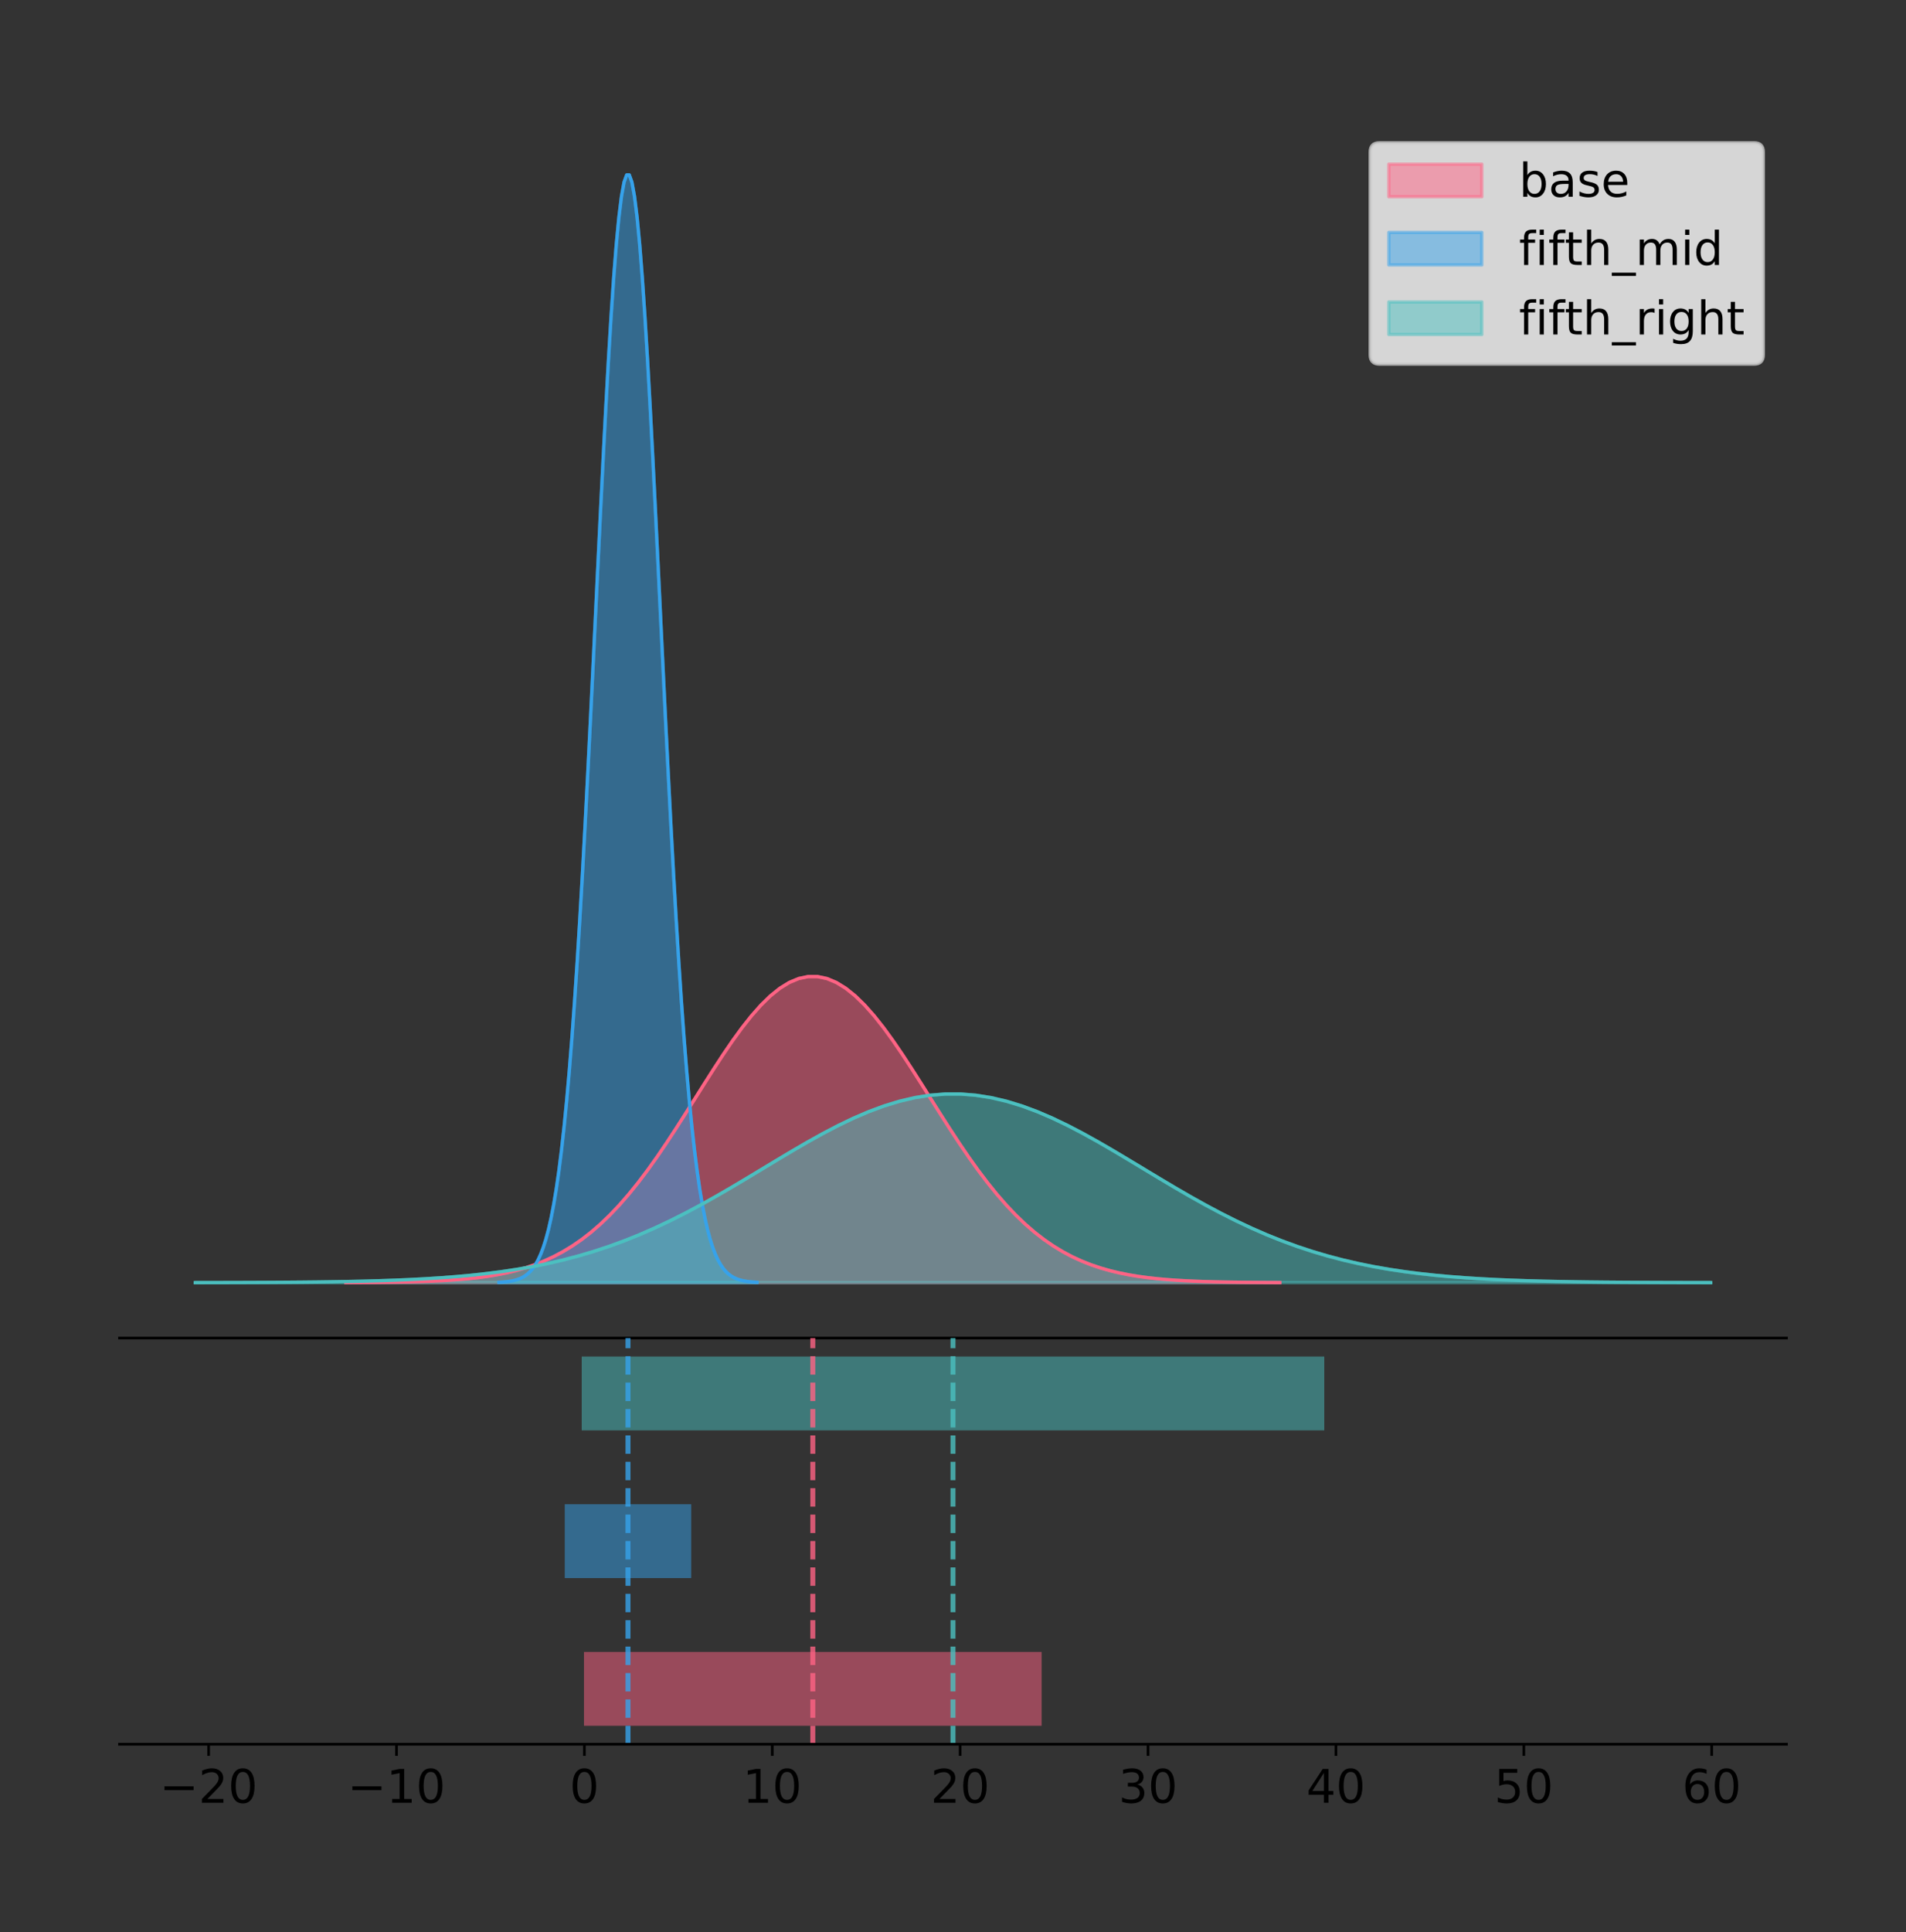 <?xml version="1.0" encoding="utf-8" standalone="no"?>
<!DOCTYPE svg PUBLIC "-//W3C//DTD SVG 1.1//EN"
  "http://www.w3.org/Graphics/SVG/1.1/DTD/svg11.dtd">
<!-- Created with matplotlib (https://matplotlib.org/) -->
<svg height="581.789pt" version="1.1" viewBox="0 0 574.2 581.789" width="574.2pt" xmlns="http://www.w3.org/2000/svg" xmlns:xlink="http://www.w3.org/1999/xlink">
 <rect x="0" y="0" width="574.2" height="581.789" fill="#333333" stroke="none"/>
 <defs>
  <style type="text/css">
*{stroke-linecap:butt;stroke-linejoin:round;}
  </style>
 </defs>
 <g id="figure_1">
  <g id="patch_1">
   <path d="M 0 581.789 
L 574.2 581.789 
L 574.2 0 
L 0 0 
z
" style="fill:none;"/>
  </g>
  <g id="axes_1">
   <g id="patch_2">
    <path d="M 36 402.93 
L 538.2 402.93 
L 538.2 36 
L 36 36 
z
" style="fill:none;"/>
   </g>
   <g id="PolyCollection_1">
    <defs>
     <path d="M 104.183 -195.538 
L 104.183 -195.569 
L 107.025 -195.581 
L 109.867 -195.596 
L 112.709 -195.617 
L 115.551 -195.645 
L 118.393 -195.682 
L 121.235 -195.729 
L 124.077 -195.791 
L 126.92 -195.871 
L 129.762 -195.974 
L 132.604 -196.104 
L 135.446 -196.268 
L 138.288 -196.473 
L 141.13 -196.729 
L 143.972 -197.045 
L 146.814 -197.431 
L 149.656 -197.902 
L 152.498 -198.471 
L 155.341 -199.152 
L 158.183 -199.963 
L 161.025 -200.921 
L 163.867 -202.043 
L 166.709 -203.348 
L 169.551 -204.854 
L 172.393 -206.578 
L 175.235 -208.535 
L 178.077 -210.741 
L 180.92 -213.204 
L 183.762 -215.933 
L 186.604 -218.931 
L 189.446 -222.195 
L 192.288 -225.716 
L 195.13 -229.48 
L 197.972 -233.465 
L 200.814 -237.642 
L 203.656 -241.975 
L 206.498 -246.42 
L 209.341 -250.928 
L 212.183 -255.443 
L 215.025 -259.904 
L 217.867 -264.247 
L 220.709 -268.406 
L 223.551 -272.314 
L 226.393 -275.905 
L 229.235 -279.116 
L 232.077 -281.89 
L 234.92 -284.175 
L 237.762 -285.929 
L 240.604 -287.117 
L 243.446 -287.717 
L 246.288 -287.717 
L 249.13 -287.117 
L 251.972 -285.929 
L 254.814 -284.175 
L 257.656 -281.89 
L 260.498 -279.116 
L 263.341 -275.905 
L 266.183 -272.314 
L 269.025 -268.406 
L 271.867 -264.247 
L 274.709 -259.904 
L 277.551 -255.443 
L 280.393 -250.928 
L 283.235 -246.42 
L 286.077 -241.975 
L 288.92 -237.642 
L 291.762 -233.465 
L 294.604 -229.48 
L 297.446 -225.716 
L 300.288 -222.195 
L 303.13 -218.931 
L 305.972 -215.933 
L 308.814 -213.204 
L 311.656 -210.741 
L 314.498 -208.535 
L 317.341 -206.578 
L 320.183 -204.854 
L 323.025 -203.348 
L 325.867 -202.043 
L 328.709 -200.921 
L 331.551 -199.963 
L 334.393 -199.152 
L 337.235 -198.471 
L 340.077 -197.902 
L 342.92 -197.431 
L 345.762 -197.045 
L 348.604 -196.729 
L 351.446 -196.473 
L 354.288 -196.268 
L 357.13 -196.104 
L 359.972 -195.974 
L 362.814 -195.871 
L 365.656 -195.791 
L 368.498 -195.729 
L 371.341 -195.682 
L 374.183 -195.645 
L 377.025 -195.617 
L 379.867 -195.596 
L 382.709 -195.581 
L 385.551 -195.569 
L 385.551 -195.538 
L 385.551 -195.538 
L 382.709 -195.538 
L 379.867 -195.538 
L 377.025 -195.538 
L 374.183 -195.538 
L 371.341 -195.538 
L 368.498 -195.538 
L 365.656 -195.538 
L 362.814 -195.538 
L 359.972 -195.538 
L 357.13 -195.538 
L 354.288 -195.538 
L 351.446 -195.538 
L 348.604 -195.538 
L 345.762 -195.538 
L 342.92 -195.538 
L 340.077 -195.538 
L 337.235 -195.538 
L 334.393 -195.538 
L 331.551 -195.538 
L 328.709 -195.538 
L 325.867 -195.538 
L 323.025 -195.538 
L 320.183 -195.538 
L 317.341 -195.538 
L 314.498 -195.538 
L 311.656 -195.538 
L 308.814 -195.538 
L 305.972 -195.538 
L 303.13 -195.538 
L 300.288 -195.538 
L 297.446 -195.538 
L 294.604 -195.538 
L 291.762 -195.538 
L 288.92 -195.538 
L 286.077 -195.538 
L 283.235 -195.538 
L 280.393 -195.538 
L 277.551 -195.538 
L 274.709 -195.538 
L 271.867 -195.538 
L 269.025 -195.538 
L 266.183 -195.538 
L 263.341 -195.538 
L 260.498 -195.538 
L 257.656 -195.538 
L 254.814 -195.538 
L 251.972 -195.538 
L 249.13 -195.538 
L 246.288 -195.538 
L 243.446 -195.538 
L 240.604 -195.538 
L 237.762 -195.538 
L 234.92 -195.538 
L 232.077 -195.538 
L 229.235 -195.538 
L 226.393 -195.538 
L 223.551 -195.538 
L 220.709 -195.538 
L 217.867 -195.538 
L 215.025 -195.538 
L 212.183 -195.538 
L 209.341 -195.538 
L 206.498 -195.538 
L 203.656 -195.538 
L 200.814 -195.538 
L 197.972 -195.538 
L 195.13 -195.538 
L 192.288 -195.538 
L 189.446 -195.538 
L 186.604 -195.538 
L 183.762 -195.538 
L 180.92 -195.538 
L 178.077 -195.538 
L 175.235 -195.538 
L 172.393 -195.538 
L 169.551 -195.538 
L 166.709 -195.538 
L 163.867 -195.538 
L 161.025 -195.538 
L 158.183 -195.538 
L 155.341 -195.538 
L 152.498 -195.538 
L 149.656 -195.538 
L 146.814 -195.538 
L 143.972 -195.538 
L 141.13 -195.538 
L 138.288 -195.538 
L 135.446 -195.538 
L 132.604 -195.538 
L 129.762 -195.538 
L 126.92 -195.538 
L 124.077 -195.538 
L 121.235 -195.538 
L 118.393 -195.538 
L 115.551 -195.538 
L 112.709 -195.538 
L 109.867 -195.538 
L 107.025 -195.538 
L 104.183 -195.538 
z
" id="mbff557857f" style="stroke:#ff6384;stroke-opacity:0.5;"/>
    </defs>
    <g clip-path="url(#p4ddbe39d88)">
     <use style="fill:#ff6384;fill-opacity:0.5;stroke:#ff6384;stroke-opacity:0.5;" x="0" xlink:href="#mbff557857f" y="581.789"/>
    </g>
   </g>
   <g id="PolyCollection_2">
    <defs>
     <path d="M 150.312 -195.538 
L 150.312 -195.65 
L 151.098 -195.692 
L 151.883 -195.749 
L 152.668 -195.825 
L 153.454 -195.925 
L 154.239 -196.058 
L 155.024 -196.23 
L 155.81 -196.455 
L 156.595 -196.744 
L 157.381 -197.115 
L 158.166 -197.585 
L 158.951 -198.179 
L 159.737 -198.923 
L 160.522 -199.848 
L 161.307 -200.99 
L 162.093 -202.39 
L 162.878 -204.093 
L 163.664 -206.151 
L 164.449 -208.617 
L 165.234 -211.552 
L 166.02 -215.017 
L 166.805 -219.078 
L 167.591 -223.801 
L 168.376 -229.25 
L 169.161 -235.488 
L 169.947 -242.572 
L 170.732 -250.552 
L 171.517 -259.468 
L 172.303 -269.344 
L 173.088 -280.192 
L 173.874 -292.002 
L 174.659 -304.744 
L 175.444 -318.365 
L 176.23 -332.786 
L 177.015 -347.901 
L 177.8 -363.58 
L 178.586 -379.667 
L 179.371 -395.98 
L 180.157 -412.318 
L 180.942 -428.462 
L 181.727 -444.18 
L 182.513 -459.23 
L 183.298 -473.372 
L 184.084 -486.366 
L 184.869 -497.987 
L 185.654 -508.025 
L 186.44 -516.294 
L 187.225 -522.64 
L 188.01 -526.94 
L 188.796 -529.111 
L 189.581 -529.111 
L 190.367 -526.94 
L 191.152 -522.64 
L 191.937 -516.294 
L 192.723 -508.025 
L 193.508 -497.987 
L 194.294 -486.366 
L 195.079 -473.372 
L 195.864 -459.23 
L 196.65 -444.18 
L 197.435 -428.462 
L 198.22 -412.318 
L 199.006 -395.98 
L 199.791 -379.667 
L 200.577 -363.58 
L 201.362 -347.901 
L 202.147 -332.786 
L 202.933 -318.365 
L 203.718 -304.744 
L 204.503 -292.002 
L 205.289 -280.192 
L 206.074 -269.344 
L 206.86 -259.468 
L 207.645 -250.552 
L 208.43 -242.572 
L 209.216 -235.488 
L 210.001 -229.25 
L 210.787 -223.801 
L 211.572 -219.078 
L 212.357 -215.017 
L 213.143 -211.552 
L 213.928 -208.617 
L 214.713 -206.151 
L 215.499 -204.093 
L 216.284 -202.39 
L 217.07 -200.99 
L 217.855 -199.848 
L 218.64 -198.923 
L 219.426 -198.179 
L 220.211 -197.585 
L 220.996 -197.115 
L 221.782 -196.744 
L 222.567 -196.455 
L 223.353 -196.23 
L 224.138 -196.058 
L 224.923 -195.925 
L 225.709 -195.825 
L 226.494 -195.749 
L 227.28 -195.692 
L 228.065 -195.65 
L 228.065 -195.538 
L 228.065 -195.538 
L 227.28 -195.538 
L 226.494 -195.538 
L 225.709 -195.538 
L 224.923 -195.538 
L 224.138 -195.538 
L 223.353 -195.538 
L 222.567 -195.538 
L 221.782 -195.538 
L 220.996 -195.538 
L 220.211 -195.538 
L 219.426 -195.538 
L 218.64 -195.538 
L 217.855 -195.538 
L 217.07 -195.538 
L 216.284 -195.538 
L 215.499 -195.538 
L 214.713 -195.538 
L 213.928 -195.538 
L 213.143 -195.538 
L 212.357 -195.538 
L 211.572 -195.538 
L 210.787 -195.538 
L 210.001 -195.538 
L 209.216 -195.538 
L 208.43 -195.538 
L 207.645 -195.538 
L 206.86 -195.538 
L 206.074 -195.538 
L 205.289 -195.538 
L 204.503 -195.538 
L 203.718 -195.538 
L 202.933 -195.538 
L 202.147 -195.538 
L 201.362 -195.538 
L 200.577 -195.538 
L 199.791 -195.538 
L 199.006 -195.538 
L 198.22 -195.538 
L 197.435 -195.538 
L 196.65 -195.538 
L 195.864 -195.538 
L 195.079 -195.538 
L 194.294 -195.538 
L 193.508 -195.538 
L 192.723 -195.538 
L 191.937 -195.538 
L 191.152 -195.538 
L 190.367 -195.538 
L 189.581 -195.538 
L 188.796 -195.538 
L 188.01 -195.538 
L 187.225 -195.538 
L 186.44 -195.538 
L 185.654 -195.538 
L 184.869 -195.538 
L 184.084 -195.538 
L 183.298 -195.538 
L 182.513 -195.538 
L 181.727 -195.538 
L 180.942 -195.538 
L 180.157 -195.538 
L 179.371 -195.538 
L 178.586 -195.538 
L 177.8 -195.538 
L 177.015 -195.538 
L 176.23 -195.538 
L 175.444 -195.538 
L 174.659 -195.538 
L 173.874 -195.538 
L 173.088 -195.538 
L 172.303 -195.538 
L 171.517 -195.538 
L 170.732 -195.538 
L 169.947 -195.538 
L 169.161 -195.538 
L 168.376 -195.538 
L 167.591 -195.538 
L 166.805 -195.538 
L 166.02 -195.538 
L 165.234 -195.538 
L 164.449 -195.538 
L 163.664 -195.538 
L 162.878 -195.538 
L 162.093 -195.538 
L 161.307 -195.538 
L 160.522 -195.538 
L 159.737 -195.538 
L 158.951 -195.538 
L 158.166 -195.538 
L 157.381 -195.538 
L 156.595 -195.538 
L 155.81 -195.538 
L 155.024 -195.538 
L 154.239 -195.538 
L 153.454 -195.538 
L 152.668 -195.538 
L 151.883 -195.538 
L 151.098 -195.538 
L 150.312 -195.538 
z
" id="md60f9ddb9c" style="stroke:#36a2eb;stroke-opacity:0.5;"/>
    </defs>
    <g clip-path="url(#p4ddbe39d88)">
     <use style="fill:#36a2eb;fill-opacity:0.5;stroke:#36a2eb;stroke-opacity:0.5;" x="0" xlink:href="#md60f9ddb9c" y="581.789"/>
    </g>
   </g>
   <g id="PolyCollection_3">
    <defs>
     <path d="M 58.827 -195.538 
L 58.827 -195.557 
L 63.439 -195.564 
L 68.05 -195.574 
L 72.662 -195.587 
L 77.274 -195.604 
L 81.885 -195.626 
L 86.497 -195.656 
L 91.108 -195.694 
L 95.72 -195.743 
L 100.331 -195.807 
L 104.943 -195.887 
L 109.555 -195.988 
L 114.166 -196.114 
L 118.778 -196.272 
L 123.389 -196.467 
L 128.001 -196.705 
L 132.612 -196.995 
L 137.224 -197.345 
L 141.836 -197.765 
L 146.447 -198.265 
L 151.059 -198.855 
L 155.67 -199.547 
L 160.282 -200.351 
L 164.893 -201.279 
L 169.505 -202.342 
L 174.117 -203.548 
L 178.728 -204.907 
L 183.34 -206.426 
L 187.951 -208.108 
L 192.563 -209.955 
L 197.174 -211.967 
L 201.786 -214.137 
L 206.398 -216.456 
L 211.009 -218.912 
L 215.621 -221.486 
L 220.232 -224.157 
L 224.844 -226.896 
L 229.455 -229.675 
L 234.067 -232.457 
L 238.679 -235.207 
L 243.29 -237.883 
L 247.902 -240.447 
L 252.513 -242.855 
L 257.125 -245.068 
L 261.736 -247.047 
L 266.348 -248.757 
L 270.96 -250.165 
L 275.571 -251.246 
L 280.183 -251.978 
L 284.794 -252.348 
L 289.406 -252.348 
L 294.017 -251.978 
L 298.629 -251.246 
L 303.24 -250.165 
L 307.852 -248.757 
L 312.464 -247.047 
L 317.075 -245.068 
L 321.687 -242.855 
L 326.298 -240.447 
L 330.91 -237.883 
L 335.521 -235.207 
L 340.133 -232.457 
L 344.745 -229.675 
L 349.356 -226.896 
L 353.968 -224.157 
L 358.579 -221.486 
L 363.191 -218.912 
L 367.802 -216.456 
L 372.414 -214.137 
L 377.026 -211.967 
L 381.637 -209.955 
L 386.249 -208.108 
L 390.86 -206.426 
L 395.472 -204.907 
L 400.083 -203.548 
L 404.695 -202.342 
L 409.307 -201.279 
L 413.918 -200.351 
L 418.53 -199.547 
L 423.141 -198.855 
L 427.753 -198.265 
L 432.364 -197.765 
L 436.976 -197.345 
L 441.588 -196.995 
L 446.199 -196.705 
L 450.811 -196.467 
L 455.422 -196.272 
L 460.034 -196.114 
L 464.645 -195.988 
L 469.257 -195.887 
L 473.869 -195.807 
L 478.48 -195.743 
L 483.092 -195.694 
L 487.703 -195.656 
L 492.315 -195.626 
L 496.926 -195.604 
L 501.538 -195.587 
L 506.15 -195.574 
L 510.761 -195.564 
L 515.373 -195.557 
L 515.373 -195.538 
L 515.373 -195.538 
L 510.761 -195.538 
L 506.15 -195.538 
L 501.538 -195.538 
L 496.926 -195.538 
L 492.315 -195.538 
L 487.703 -195.538 
L 483.092 -195.538 
L 478.48 -195.538 
L 473.869 -195.538 
L 469.257 -195.538 
L 464.645 -195.538 
L 460.034 -195.538 
L 455.422 -195.538 
L 450.811 -195.538 
L 446.199 -195.538 
L 441.588 -195.538 
L 436.976 -195.538 
L 432.364 -195.538 
L 427.753 -195.538 
L 423.141 -195.538 
L 418.53 -195.538 
L 413.918 -195.538 
L 409.307 -195.538 
L 404.695 -195.538 
L 400.083 -195.538 
L 395.472 -195.538 
L 390.86 -195.538 
L 386.249 -195.538 
L 381.637 -195.538 
L 377.026 -195.538 
L 372.414 -195.538 
L 367.802 -195.538 
L 363.191 -195.538 
L 358.579 -195.538 
L 353.968 -195.538 
L 349.356 -195.538 
L 344.745 -195.538 
L 340.133 -195.538 
L 335.521 -195.538 
L 330.91 -195.538 
L 326.298 -195.538 
L 321.687 -195.538 
L 317.075 -195.538 
L 312.464 -195.538 
L 307.852 -195.538 
L 303.24 -195.538 
L 298.629 -195.538 
L 294.017 -195.538 
L 289.406 -195.538 
L 284.794 -195.538 
L 280.183 -195.538 
L 275.571 -195.538 
L 270.96 -195.538 
L 266.348 -195.538 
L 261.736 -195.538 
L 257.125 -195.538 
L 252.513 -195.538 
L 247.902 -195.538 
L 243.29 -195.538 
L 238.679 -195.538 
L 234.067 -195.538 
L 229.455 -195.538 
L 224.844 -195.538 
L 220.232 -195.538 
L 215.621 -195.538 
L 211.009 -195.538 
L 206.398 -195.538 
L 201.786 -195.538 
L 197.174 -195.538 
L 192.563 -195.538 
L 187.951 -195.538 
L 183.34 -195.538 
L 178.728 -195.538 
L 174.117 -195.538 
L 169.505 -195.538 
L 164.893 -195.538 
L 160.282 -195.538 
L 155.67 -195.538 
L 151.059 -195.538 
L 146.447 -195.538 
L 141.836 -195.538 
L 137.224 -195.538 
L 132.612 -195.538 
L 128.001 -195.538 
L 123.389 -195.538 
L 118.778 -195.538 
L 114.166 -195.538 
L 109.555 -195.538 
L 104.943 -195.538 
L 100.331 -195.538 
L 95.72 -195.538 
L 91.108 -195.538 
L 86.497 -195.538 
L 81.885 -195.538 
L 77.274 -195.538 
L 72.662 -195.538 
L 68.05 -195.538 
L 63.439 -195.538 
L 58.827 -195.538 
z
" id="mfd65cdf250" style="stroke:#4bc0c0;stroke-opacity:0.5;"/>
    </defs>
    <g clip-path="url(#p4ddbe39d88)">
     <use style="fill:#4bc0c0;fill-opacity:0.5;stroke:#4bc0c0;stroke-opacity:0.5;" x="0" xlink:href="#mfd65cdf250" y="581.789"/>
    </g>
   </g>
   <g id="line2d_1">
    <path clip-path="url(#p4ddbe39d88)" d="M 104.183 386.22 
L 107.025 386.209 
L 109.867 386.193 
L 112.709 386.172 
L 115.551 386.144 
L 118.393 386.108 
L 121.235 386.06 
L 124.077 385.998 
L 126.92 385.918 
L 129.762 385.816 
L 132.604 385.686 
L 135.446 385.522 
L 138.288 385.316 
L 141.13 385.06 
L 143.972 384.745 
L 146.814 384.358 
L 149.656 383.887 
L 152.498 383.319 
L 155.341 382.637 
L 158.183 381.826 
L 161.025 380.869 
L 163.867 379.746 
L 166.709 378.441 
L 169.551 376.935 
L 172.393 375.212 
L 175.235 373.254 
L 178.077 371.049 
L 180.92 368.585 
L 183.762 365.856 
L 186.604 362.858 
L 189.446 359.595 
L 192.288 356.073 
L 195.13 352.31 
L 197.972 348.325 
L 200.814 344.148 
L 203.656 339.815 
L 206.498 335.37 
L 209.341 330.862 
L 212.183 326.347 
L 215.025 321.886 
L 217.867 317.542 
L 220.709 313.383 
L 223.551 309.475 
L 226.393 305.885 
L 229.235 302.673 
L 232.077 299.899 
L 234.92 297.614 
L 237.762 295.861 
L 240.604 294.673 
L 243.446 294.073 
L 246.288 294.073 
L 249.13 294.673 
L 251.972 295.861 
L 254.814 297.614 
L 257.656 299.899 
L 260.498 302.673 
L 263.341 305.885 
L 266.183 309.475 
L 269.025 313.383 
L 271.867 317.542 
L 274.709 321.886 
L 277.551 326.347 
L 280.393 330.862 
L 283.235 335.37 
L 286.077 339.815 
L 288.92 344.148 
L 291.762 348.325 
L 294.604 352.31 
L 297.446 356.073 
L 300.288 359.595 
L 303.13 362.858 
L 305.972 365.856 
L 308.814 368.585 
L 311.656 371.049 
L 314.498 373.254 
L 317.341 375.212 
L 320.183 376.935 
L 323.025 378.441 
L 325.867 379.746 
L 328.709 380.869 
L 331.551 381.826 
L 334.393 382.637 
L 337.235 383.319 
L 340.077 383.887 
L 342.92 384.358 
L 345.762 384.745 
L 348.604 385.06 
L 351.446 385.316 
L 354.288 385.522 
L 357.13 385.686 
L 359.972 385.816 
L 362.814 385.918 
L 365.656 385.998 
L 368.498 386.06 
L 371.341 386.108 
L 374.183 386.144 
L 377.025 386.172 
L 379.867 386.193 
L 382.709 386.209 
L 385.551 386.22 
" style="fill:none;stroke:#ff6384;stroke-linecap:square;"/>
   </g>
   <g id="line2d_2">
    <path clip-path="url(#p4ddbe39d88)" d="M 150.312 386.139 
L 151.098 386.097 
L 151.883 386.04 
L 152.668 385.965 
L 153.454 385.864 
L 154.239 385.732 
L 155.024 385.559 
L 155.81 385.334 
L 156.595 385.045 
L 157.381 384.675 
L 158.166 384.204 
L 158.951 383.61 
L 159.737 382.867 
L 160.522 381.941 
L 161.307 380.799 
L 162.093 379.399 
L 162.878 377.696 
L 163.664 375.639 
L 164.449 373.172 
L 165.234 370.238 
L 166.02 366.772 
L 166.805 362.711 
L 167.591 357.989 
L 168.376 352.539 
L 169.161 346.301 
L 169.947 339.217 
L 170.732 331.237 
L 171.517 322.322 
L 172.303 312.445 
L 173.088 301.597 
L 173.874 289.787 
L 174.659 277.045 
L 175.444 263.424 
L 176.23 249.004 
L 177.015 233.888 
L 177.8 218.209 
L 178.586 202.123 
L 179.371 185.809 
L 180.157 169.471 
L 180.942 153.327 
L 181.727 137.61 
L 182.513 122.559 
L 183.298 108.418 
L 184.084 95.423 
L 184.869 83.803 
L 185.654 73.765 
L 186.44 65.495 
L 187.225 59.15 
L 188.01 54.85 
L 188.796 52.679 
L 189.581 52.679 
L 190.367 54.85 
L 191.152 59.15 
L 191.937 65.495 
L 192.723 73.765 
L 193.508 83.803 
L 194.294 95.423 
L 195.079 108.418 
L 195.864 122.559 
L 196.65 137.61 
L 197.435 153.327 
L 198.22 169.471 
L 199.006 185.809 
L 199.791 202.123 
L 200.577 218.209 
L 201.362 233.888 
L 202.147 249.004 
L 202.933 263.424 
L 203.718 277.045 
L 204.503 289.787 
L 205.289 301.597 
L 206.074 312.445 
L 206.86 322.322 
L 207.645 331.237 
L 208.43 339.217 
L 209.216 346.301 
L 210.001 352.539 
L 210.787 357.989 
L 211.572 362.711 
L 212.357 366.772 
L 213.143 370.238 
L 213.928 373.172 
L 214.713 375.639 
L 215.499 377.696 
L 216.284 379.399 
L 217.07 380.799 
L 217.855 381.941 
L 218.64 382.867 
L 219.426 383.61 
L 220.211 384.204 
L 220.996 384.675 
L 221.782 385.045 
L 222.567 385.334 
L 223.353 385.559 
L 224.138 385.732 
L 224.923 385.864 
L 225.709 385.965 
L 226.494 386.04 
L 227.28 386.097 
L 228.065 386.139 
" style="fill:none;stroke:#36a2eb;stroke-linecap:square;"/>
   </g>
   <g id="line2d_3">
    <path clip-path="url(#p4ddbe39d88)" d="M 58.827 386.232 
L 63.439 386.225 
L 68.05 386.215 
L 72.662 386.203 
L 77.274 386.185 
L 81.885 386.163 
L 86.497 386.133 
L 91.108 386.095 
L 95.72 386.046 
L 100.331 385.983 
L 104.943 385.903 
L 109.555 385.802 
L 114.166 385.675 
L 118.778 385.517 
L 123.389 385.323 
L 128.001 385.084 
L 132.612 384.794 
L 137.224 384.444 
L 141.836 384.024 
L 146.447 383.524 
L 151.059 382.934 
L 155.67 382.242 
L 160.282 381.438 
L 164.893 380.51 
L 169.505 379.448 
L 174.117 378.241 
L 178.728 376.882 
L 183.34 375.364 
L 187.951 373.682 
L 192.563 371.834 
L 197.174 369.823 
L 201.786 367.653 
L 206.398 365.333 
L 211.009 362.877 
L 215.621 360.303 
L 220.232 357.633 
L 224.844 354.893 
L 229.455 352.115 
L 234.067 349.332 
L 238.679 346.583 
L 243.29 343.906 
L 247.902 341.343 
L 252.513 338.934 
L 257.125 336.721 
L 261.736 334.742 
L 266.348 333.033 
L 270.96 331.624 
L 275.571 330.544 
L 280.183 329.811 
L 284.794 329.442 
L 289.406 329.442 
L 294.017 329.811 
L 298.629 330.544 
L 303.24 331.624 
L 307.852 333.033 
L 312.464 334.742 
L 317.075 336.721 
L 321.687 338.934 
L 326.298 341.343 
L 330.91 343.906 
L 335.521 346.583 
L 340.133 349.332 
L 344.745 352.115 
L 349.356 354.893 
L 353.968 357.633 
L 358.579 360.303 
L 363.191 362.877 
L 367.802 365.333 
L 372.414 367.653 
L 377.026 369.823 
L 381.637 371.834 
L 386.249 373.682 
L 390.86 375.364 
L 395.472 376.882 
L 400.083 378.241 
L 404.695 379.448 
L 409.307 380.51 
L 413.918 381.438 
L 418.53 382.242 
L 423.141 382.934 
L 427.753 383.524 
L 432.364 384.024 
L 436.976 384.444 
L 441.588 384.794 
L 446.199 385.084 
L 450.811 385.323 
L 455.422 385.517 
L 460.034 385.675 
L 464.645 385.802 
L 469.257 385.903 
L 473.869 385.983 
L 478.48 386.046 
L 483.092 386.095 
L 487.703 386.133 
L 492.315 386.163 
L 496.926 386.185 
L 501.538 386.203 
L 506.15 386.215 
L 510.761 386.225 
L 515.373 386.232 
" style="fill:none;stroke:#4bc0c0;stroke-linecap:square;"/>
   </g>
   <g id="patch_3">
    <path d="M 36 402.93 
L 538.2 402.93 
" style="fill:none;stroke:#000000;stroke-linecap:square;stroke-linejoin:miter;stroke-width:0.8;"/>
   </g>
   <g id="legend_1">
    <g id="patch_4">
     <path d="M 415.602 109.627 
L 528.4 109.627 
Q 531.2 109.627 531.2 106.827 
L 531.2 45.8 
Q 531.2 43 528.4 43 
L 415.602 43 
Q 412.802 43 412.802 45.8 
L 412.802 106.827 
Q 412.802 109.627 415.602 109.627 
z
" style="fill:#ffffff;opacity:0.8;stroke:#cccccc;stroke-linejoin:miter;"/>
    </g>
    <g id="patch_5">
     <path d="M 418.402 59.238 
L 446.402 59.238 
L 446.402 49.438 
L 418.402 49.438 
z
" style="fill:#ff6384;opacity:0.5;stroke:#ff6384;stroke-linejoin:miter;"/>
    </g>
    <g id="text_1">
     <!-- base -->
     <defs>
      <path d="M 48.688 27.297 
Q 48.688 37.203 44.609 42.844 
Q 40.531 48.484 33.406 48.484 
Q 26.266 48.484 22.188 42.844 
Q 18.109 37.203 18.109 27.297 
Q 18.109 17.391 22.188 11.75 
Q 26.266 6.109 33.406 6.109 
Q 40.531 6.109 44.609 11.75 
Q 48.688 17.391 48.688 27.297 
z
M 18.109 46.391 
Q 20.953 51.266 25.266 53.625 
Q 29.594 56 35.594 56 
Q 45.562 56 51.781 48.094 
Q 58.016 40.188 58.016 27.297 
Q 58.016 14.406 51.781 6.484 
Q 45.562 -1.422 35.594 -1.422 
Q 29.594 -1.422 25.266 0.953 
Q 20.953 3.328 18.109 8.203 
L 18.109 0 
L 9.078 0 
L 9.078 75.984 
L 18.109 75.984 
z
" id="DejaVuSans-98"/>
      <path d="M 34.281 27.484 
Q 23.391 27.484 19.188 25 
Q 14.984 22.516 14.984 16.5 
Q 14.984 11.719 18.141 8.906 
Q 21.297 6.109 26.703 6.109 
Q 34.188 6.109 38.703 11.406 
Q 43.219 16.703 43.219 25.484 
L 43.219 27.484 
z
M 52.203 31.203 
L 52.203 0 
L 43.219 0 
L 43.219 8.297 
Q 40.141 3.328 35.547 0.953 
Q 30.953 -1.422 24.312 -1.422 
Q 15.922 -1.422 10.953 3.297 
Q 6 8.016 6 15.922 
Q 6 25.141 12.172 29.828 
Q 18.359 34.516 30.609 34.516 
L 43.219 34.516 
L 43.219 35.406 
Q 43.219 41.609 39.141 45 
Q 35.062 48.391 27.688 48.391 
Q 23 48.391 18.547 47.266 
Q 14.109 46.141 10.016 43.891 
L 10.016 52.203 
Q 14.938 54.109 19.578 55.047 
Q 24.219 56 28.609 56 
Q 40.484 56 46.344 49.844 
Q 52.203 43.703 52.203 31.203 
z
" id="DejaVuSans-97"/>
      <path d="M 44.281 53.078 
L 44.281 44.578 
Q 40.484 46.531 36.375 47.5 
Q 32.281 48.484 27.875 48.484 
Q 21.188 48.484 17.844 46.438 
Q 14.5 44.391 14.5 40.281 
Q 14.5 37.156 16.891 35.375 
Q 19.281 33.594 26.516 31.984 
L 29.594 31.297 
Q 39.156 29.25 43.188 25.516 
Q 47.219 21.781 47.219 15.094 
Q 47.219 7.469 41.188 3.016 
Q 35.156 -1.422 24.609 -1.422 
Q 20.219 -1.422 15.453 -0.562 
Q 10.688 0.297 5.422 2 
L 5.422 11.281 
Q 10.406 8.688 15.234 7.391 
Q 20.062 6.109 24.812 6.109 
Q 31.156 6.109 34.562 8.281 
Q 37.984 10.453 37.984 14.406 
Q 37.984 18.062 35.516 20.016 
Q 33.062 21.969 24.703 23.781 
L 21.578 24.516 
Q 13.234 26.266 9.516 29.906 
Q 5.812 33.547 5.812 39.891 
Q 5.812 47.609 11.281 51.797 
Q 16.75 56 26.812 56 
Q 31.781 56 36.172 55.266 
Q 40.578 54.547 44.281 53.078 
z
" id="DejaVuSans-115"/>
      <path d="M 56.203 29.594 
L 56.203 25.203 
L 14.891 25.203 
Q 15.484 15.922 20.484 11.062 
Q 25.484 6.203 34.422 6.203 
Q 39.594 6.203 44.453 7.469 
Q 49.312 8.734 54.109 11.281 
L 54.109 2.781 
Q 49.266 0.734 44.188 -0.344 
Q 39.109 -1.422 33.891 -1.422 
Q 20.797 -1.422 13.156 6.188 
Q 5.516 13.812 5.516 26.812 
Q 5.516 40.234 12.766 48.109 
Q 20.016 56 32.328 56 
Q 43.359 56 49.781 48.891 
Q 56.203 41.797 56.203 29.594 
z
M 47.219 32.234 
Q 47.125 39.594 43.094 43.984 
Q 39.062 48.391 32.422 48.391 
Q 24.906 48.391 20.391 44.141 
Q 15.875 39.891 15.188 32.172 
z
" id="DejaVuSans-101"/>
     </defs>
     <g transform="translate(457.602 59.238)scale(0.14 -0.14)">
      <use xlink:href="#DejaVuSans-98"/>
      <use x="63.477" xlink:href="#DejaVuSans-97"/>
      <use x="124.756" xlink:href="#DejaVuSans-115"/>
      <use x="176.855" xlink:href="#DejaVuSans-101"/>
     </g>
    </g>
    <g id="patch_6">
     <path d="M 418.402 79.787 
L 446.402 79.787 
L 446.402 69.987 
L 418.402 69.987 
z
" style="fill:#36a2eb;opacity:0.5;stroke:#36a2eb;stroke-linejoin:miter;"/>
    </g>
    <g id="text_2">
     <!-- fifth_mid -->
     <defs>
      <path d="M 37.109 75.984 
L 37.109 68.5 
L 28.516 68.5 
Q 23.688 68.5 21.797 66.547 
Q 19.922 64.594 19.922 59.516 
L 19.922 54.688 
L 34.719 54.688 
L 34.719 47.703 
L 19.922 47.703 
L 19.922 0 
L 10.891 0 
L 10.891 47.703 
L 2.297 47.703 
L 2.297 54.688 
L 10.891 54.688 
L 10.891 58.5 
Q 10.891 67.625 15.141 71.797 
Q 19.391 75.984 28.609 75.984 
z
" id="DejaVuSans-102"/>
      <path d="M 9.422 54.688 
L 18.406 54.688 
L 18.406 0 
L 9.422 0 
z
M 9.422 75.984 
L 18.406 75.984 
L 18.406 64.594 
L 9.422 64.594 
z
" id="DejaVuSans-105"/>
      <path d="M 18.312 70.219 
L 18.312 54.688 
L 36.812 54.688 
L 36.812 47.703 
L 18.312 47.703 
L 18.312 18.016 
Q 18.312 11.328 20.141 9.422 
Q 21.969 7.516 27.594 7.516 
L 36.812 7.516 
L 36.812 0 
L 27.594 0 
Q 17.188 0 13.234 3.875 
Q 9.281 7.766 9.281 18.016 
L 9.281 47.703 
L 2.688 47.703 
L 2.688 54.688 
L 9.281 54.688 
L 9.281 70.219 
z
" id="DejaVuSans-116"/>
      <path d="M 54.891 33.016 
L 54.891 0 
L 45.906 0 
L 45.906 32.719 
Q 45.906 40.484 42.875 44.328 
Q 39.844 48.188 33.797 48.188 
Q 26.516 48.188 22.312 43.547 
Q 18.109 38.922 18.109 30.906 
L 18.109 0 
L 9.078 0 
L 9.078 75.984 
L 18.109 75.984 
L 18.109 46.188 
Q 21.344 51.125 25.703 53.562 
Q 30.078 56 35.797 56 
Q 45.219 56 50.047 50.172 
Q 54.891 44.344 54.891 33.016 
z
" id="DejaVuSans-104"/>
      <path d="M 50.984 -16.609 
L 50.984 -23.578 
L -0.984 -23.578 
L -0.984 -16.609 
z
" id="DejaVuSans-95"/>
      <path d="M 52 44.188 
Q 55.375 50.25 60.062 53.125 
Q 64.75 56 71.094 56 
Q 79.641 56 84.281 50.016 
Q 88.922 44.047 88.922 33.016 
L 88.922 0 
L 79.891 0 
L 79.891 32.719 
Q 79.891 40.578 77.094 44.375 
Q 74.312 48.188 68.609 48.188 
Q 61.625 48.188 57.562 43.547 
Q 53.516 38.922 53.516 30.906 
L 53.516 0 
L 44.484 0 
L 44.484 32.719 
Q 44.484 40.625 41.703 44.406 
Q 38.922 48.188 33.109 48.188 
Q 26.219 48.188 22.156 43.531 
Q 18.109 38.875 18.109 30.906 
L 18.109 0 
L 9.078 0 
L 9.078 54.688 
L 18.109 54.688 
L 18.109 46.188 
Q 21.188 51.219 25.484 53.609 
Q 29.781 56 35.688 56 
Q 41.656 56 45.828 52.969 
Q 50 49.953 52 44.188 
z
" id="DejaVuSans-109"/>
      <path d="M 45.406 46.391 
L 45.406 75.984 
L 54.391 75.984 
L 54.391 0 
L 45.406 0 
L 45.406 8.203 
Q 42.578 3.328 38.25 0.953 
Q 33.938 -1.422 27.875 -1.422 
Q 17.969 -1.422 11.734 6.484 
Q 5.516 14.406 5.516 27.297 
Q 5.516 40.188 11.734 48.094 
Q 17.969 56 27.875 56 
Q 33.938 56 38.25 53.625 
Q 42.578 51.266 45.406 46.391 
z
M 14.797 27.297 
Q 14.797 17.391 18.875 11.75 
Q 22.953 6.109 30.078 6.109 
Q 37.203 6.109 41.297 11.75 
Q 45.406 17.391 45.406 27.297 
Q 45.406 37.203 41.297 42.844 
Q 37.203 48.484 30.078 48.484 
Q 22.953 48.484 18.875 42.844 
Q 14.797 37.203 14.797 27.297 
z
" id="DejaVuSans-100"/>
     </defs>
     <g transform="translate(457.602 79.787)scale(0.14 -0.14)">
      <use xlink:href="#DejaVuSans-102"/>
      <use x="35.205" xlink:href="#DejaVuSans-105"/>
      <use x="62.988" xlink:href="#DejaVuSans-102"/>
      <use x="98.178" xlink:href="#DejaVuSans-116"/>
      <use x="137.387" xlink:href="#DejaVuSans-104"/>
      <use x="200.766" xlink:href="#DejaVuSans-95"/>
      <use x="250.766" xlink:href="#DejaVuSans-109"/>
      <use x="348.178" xlink:href="#DejaVuSans-105"/>
      <use x="375.961" xlink:href="#DejaVuSans-100"/>
     </g>
    </g>
    <g id="patch_7">
     <path d="M 418.402 100.726 
L 446.402 100.726 
L 446.402 90.926 
L 418.402 90.926 
z
" style="fill:#4bc0c0;opacity:0.5;stroke:#4bc0c0;stroke-linejoin:miter;"/>
    </g>
    <g id="text_3">
     <!-- fifth_right -->
     <defs>
      <path d="M 41.109 46.297 
Q 39.594 47.172 37.812 47.578 
Q 36.031 48 33.891 48 
Q 26.266 48 22.188 43.047 
Q 18.109 38.094 18.109 28.812 
L 18.109 0 
L 9.078 0 
L 9.078 54.688 
L 18.109 54.688 
L 18.109 46.188 
Q 20.953 51.172 25.484 53.578 
Q 30.031 56 36.531 56 
Q 37.453 56 38.578 55.875 
Q 39.703 55.766 41.062 55.516 
z
" id="DejaVuSans-114"/>
      <path d="M 45.406 27.984 
Q 45.406 37.75 41.375 43.109 
Q 37.359 48.484 30.078 48.484 
Q 22.859 48.484 18.828 43.109 
Q 14.797 37.75 14.797 27.984 
Q 14.797 18.266 18.828 12.891 
Q 22.859 7.516 30.078 7.516 
Q 37.359 7.516 41.375 12.891 
Q 45.406 18.266 45.406 27.984 
z
M 54.391 6.781 
Q 54.391 -7.172 48.188 -13.984 
Q 42 -20.797 29.203 -20.797 
Q 24.469 -20.797 20.266 -20.094 
Q 16.062 -19.391 12.109 -17.922 
L 12.109 -9.188 
Q 16.062 -11.328 19.922 -12.344 
Q 23.781 -13.375 27.781 -13.375 
Q 36.625 -13.375 41.016 -8.766 
Q 45.406 -4.156 45.406 5.172 
L 45.406 9.625 
Q 42.625 4.781 38.281 2.391 
Q 33.938 0 27.875 0 
Q 17.828 0 11.672 7.656 
Q 5.516 15.328 5.516 27.984 
Q 5.516 40.672 11.672 48.328 
Q 17.828 56 27.875 56 
Q 33.938 56 38.281 53.609 
Q 42.625 51.219 45.406 46.391 
L 45.406 54.688 
L 54.391 54.688 
z
" id="DejaVuSans-103"/>
     </defs>
     <g transform="translate(457.602 100.726)scale(0.14 -0.14)">
      <use xlink:href="#DejaVuSans-102"/>
      <use x="35.205" xlink:href="#DejaVuSans-105"/>
      <use x="62.988" xlink:href="#DejaVuSans-102"/>
      <use x="98.178" xlink:href="#DejaVuSans-116"/>
      <use x="137.387" xlink:href="#DejaVuSans-104"/>
      <use x="200.766" xlink:href="#DejaVuSans-95"/>
      <use x="250.766" xlink:href="#DejaVuSans-114"/>
      <use x="291.879" xlink:href="#DejaVuSans-105"/>
      <use x="319.662" xlink:href="#DejaVuSans-103"/>
      <use x="383.139" xlink:href="#DejaVuSans-104"/>
      <use x="446.518" xlink:href="#DejaVuSans-116"/>
     </g>
    </g>
   </g>
  </g>
  <g id="axes_2">
   <g id="patch_8">
    <path d="M 36 525.24 
L 538.2 525.24 
L 538.2 402.93 
L 36 402.93 
z
" style="fill:none;"/>
   </g>
   <g id="patch_9">
    <path clip-path="url(#p4ee80859e4)" d="M 175.932 519.68 
L 313.802 519.68 
L 313.802 497.442 
L 175.932 497.442 
z
" style="fill:#ff6384;opacity:0.5;"/>
   </g>
   <g id="patch_10">
    <path clip-path="url(#p4ee80859e4)" d="M 170.139 475.204 
L 208.238 475.204 
L 208.238 452.966 
L 170.139 452.966 
z
" style="fill:#36a2eb;opacity:0.5;"/>
   </g>
   <g id="patch_11">
    <path clip-path="url(#p4ee80859e4)" d="M 175.246 430.728 
L 398.954 430.728 
L 398.954 408.49 
L 175.246 408.49 
z
" style="fill:#4bc0c0;opacity:0.5;"/>
   </g>
   <g id="matplotlib.axis_1">
    <g id="xtick_1">
     <g id="line2d_4">
      <defs>
       <path d="M 0 0 
L 0 3.5 
" id="mbbf56c82f9" style="stroke:#000000;stroke-width:0.8;"/>
      </defs>
      <g>
       <use style="stroke:#000000;stroke-width:0.8;" x="62.849" xlink:href="#mbbf56c82f9" y="525.24"/>
      </g>
     </g>
     <g id="text_4">
      <!-- −20 -->
      <defs>
       <path d="M 10.594 35.5 
L 73.188 35.5 
L 73.188 27.203 
L 10.594 27.203 
z
" id="DejaVuSans-8722"/>
       <path d="M 19.188 8.297 
L 53.609 8.297 
L 53.609 0 
L 7.328 0 
L 7.328 8.297 
Q 12.938 14.109 22.625 23.891 
Q 32.328 33.688 34.812 36.531 
Q 39.547 41.844 41.422 45.531 
Q 43.312 49.219 43.312 52.781 
Q 43.312 58.594 39.234 62.25 
Q 35.156 65.922 28.609 65.922 
Q 23.969 65.922 18.812 64.312 
Q 13.672 62.703 7.812 59.422 
L 7.812 69.391 
Q 13.766 71.781 18.938 73 
Q 24.125 74.219 28.422 74.219 
Q 39.75 74.219 46.484 68.547 
Q 53.219 62.891 53.219 53.422 
Q 53.219 48.922 51.531 44.891 
Q 49.859 40.875 45.406 35.406 
Q 44.188 33.984 37.641 27.219 
Q 31.109 20.453 19.188 8.297 
z
" id="DejaVuSans-50"/>
       <path d="M 31.781 66.406 
Q 24.172 66.406 20.328 58.906 
Q 16.5 51.422 16.5 36.375 
Q 16.5 21.391 20.328 13.891 
Q 24.172 6.391 31.781 6.391 
Q 39.453 6.391 43.281 13.891 
Q 47.125 21.391 47.125 36.375 
Q 47.125 51.422 43.281 58.906 
Q 39.453 66.406 31.781 66.406 
z
M 31.781 74.219 
Q 44.047 74.219 50.516 64.516 
Q 56.984 54.828 56.984 36.375 
Q 56.984 17.969 50.516 8.266 
Q 44.047 -1.422 31.781 -1.422 
Q 19.531 -1.422 13.062 8.266 
Q 6.594 17.969 6.594 36.375 
Q 6.594 54.828 13.062 64.516 
Q 19.531 74.219 31.781 74.219 
z
" id="DejaVuSans-48"/>
      </defs>
      <g transform="translate(48.075 542.878)scale(0.14 -0.14)">
       <use xlink:href="#DejaVuSans-8722"/>
       <use x="83.789" xlink:href="#DejaVuSans-50"/>
       <use x="147.412" xlink:href="#DejaVuSans-48"/>
      </g>
     </g>
    </g>
    <g id="xtick_2">
     <g id="line2d_5">
      <g>
       <use style="stroke:#000000;stroke-width:0.8;" x="119.451" xlink:href="#mbbf56c82f9" y="525.24"/>
      </g>
     </g>
     <g id="text_5">
      <!-- −10 -->
      <defs>
       <path d="M 12.406 8.297 
L 28.516 8.297 
L 28.516 63.922 
L 10.984 60.406 
L 10.984 69.391 
L 28.422 72.906 
L 38.281 72.906 
L 38.281 8.297 
L 54.391 8.297 
L 54.391 0 
L 12.406 0 
z
" id="DejaVuSans-49"/>
      </defs>
      <g transform="translate(104.677 542.878)scale(0.14 -0.14)">
       <use xlink:href="#DejaVuSans-8722"/>
       <use x="83.789" xlink:href="#DejaVuSans-49"/>
       <use x="147.412" xlink:href="#DejaVuSans-48"/>
      </g>
     </g>
    </g>
    <g id="xtick_3">
     <g id="line2d_6">
      <g>
       <use style="stroke:#000000;stroke-width:0.8;" x="176.053" xlink:href="#mbbf56c82f9" y="525.24"/>
      </g>
     </g>
     <g id="text_6">
      <!-- 0 -->
      <g transform="translate(171.599 542.878)scale(0.14 -0.14)">
       <use xlink:href="#DejaVuSans-48"/>
      </g>
     </g>
    </g>
    <g id="xtick_4">
     <g id="line2d_7">
      <g>
       <use style="stroke:#000000;stroke-width:0.8;" x="232.655" xlink:href="#mbbf56c82f9" y="525.24"/>
      </g>
     </g>
     <g id="text_7">
      <!-- 10 -->
      <g transform="translate(223.747 542.878)scale(0.14 -0.14)">
       <use xlink:href="#DejaVuSans-49"/>
       <use x="63.623" xlink:href="#DejaVuSans-48"/>
      </g>
     </g>
    </g>
    <g id="xtick_5">
     <g id="line2d_8">
      <g>
       <use style="stroke:#000000;stroke-width:0.8;" x="289.257" xlink:href="#mbbf56c82f9" y="525.24"/>
      </g>
     </g>
     <g id="text_8">
      <!-- 20 -->
      <g transform="translate(280.35 542.878)scale(0.14 -0.14)">
       <use xlink:href="#DejaVuSans-50"/>
       <use x="63.623" xlink:href="#DejaVuSans-48"/>
      </g>
     </g>
    </g>
    <g id="xtick_6">
     <g id="line2d_9">
      <g>
       <use style="stroke:#000000;stroke-width:0.8;" x="345.859" xlink:href="#mbbf56c82f9" y="525.24"/>
      </g>
     </g>
     <g id="text_9">
      <!-- 30 -->
      <defs>
       <path d="M 40.578 39.312 
Q 47.656 37.797 51.625 33 
Q 55.609 28.219 55.609 21.188 
Q 55.609 10.406 48.188 4.484 
Q 40.766 -1.422 27.094 -1.422 
Q 22.516 -1.422 17.656 -0.516 
Q 12.797 0.391 7.625 2.203 
L 7.625 11.719 
Q 11.719 9.328 16.594 8.109 
Q 21.484 6.891 26.812 6.891 
Q 36.078 6.891 40.938 10.547 
Q 45.797 14.203 45.797 21.188 
Q 45.797 27.641 41.281 31.266 
Q 36.766 34.906 28.719 34.906 
L 20.219 34.906 
L 20.219 43.016 
L 29.109 43.016 
Q 36.375 43.016 40.234 45.922 
Q 44.094 48.828 44.094 54.297 
Q 44.094 59.906 40.109 62.906 
Q 36.141 65.922 28.719 65.922 
Q 24.656 65.922 20.016 65.031 
Q 15.375 64.156 9.812 62.312 
L 9.812 71.094 
Q 15.438 72.656 20.344 73.438 
Q 25.25 74.219 29.594 74.219 
Q 40.828 74.219 47.359 69.109 
Q 53.906 64.016 53.906 55.328 
Q 53.906 49.266 50.438 45.094 
Q 46.969 40.922 40.578 39.312 
z
" id="DejaVuSans-51"/>
      </defs>
      <g transform="translate(336.952 542.878)scale(0.14 -0.14)">
       <use xlink:href="#DejaVuSans-51"/>
       <use x="63.623" xlink:href="#DejaVuSans-48"/>
      </g>
     </g>
    </g>
    <g id="xtick_7">
     <g id="line2d_10">
      <g>
       <use style="stroke:#000000;stroke-width:0.8;" x="402.461" xlink:href="#mbbf56c82f9" y="525.24"/>
      </g>
     </g>
     <g id="text_10">
      <!-- 40 -->
      <defs>
       <path d="M 37.797 64.312 
L 12.891 25.391 
L 37.797 25.391 
z
M 35.203 72.906 
L 47.609 72.906 
L 47.609 25.391 
L 58.016 25.391 
L 58.016 17.188 
L 47.609 17.188 
L 47.609 0 
L 37.797 0 
L 37.797 17.188 
L 4.891 17.188 
L 4.891 26.703 
z
" id="DejaVuSans-52"/>
      </defs>
      <g transform="translate(393.554 542.878)scale(0.14 -0.14)">
       <use xlink:href="#DejaVuSans-52"/>
       <use x="63.623" xlink:href="#DejaVuSans-48"/>
      </g>
     </g>
    </g>
    <g id="xtick_8">
     <g id="line2d_11">
      <g>
       <use style="stroke:#000000;stroke-width:0.8;" x="459.063" xlink:href="#mbbf56c82f9" y="525.24"/>
      </g>
     </g>
     <g id="text_11">
      <!-- 50 -->
      <defs>
       <path d="M 10.797 72.906 
L 49.516 72.906 
L 49.516 64.594 
L 19.828 64.594 
L 19.828 46.734 
Q 21.969 47.469 24.109 47.828 
Q 26.266 48.188 28.422 48.188 
Q 40.625 48.188 47.75 41.5 
Q 54.891 34.812 54.891 23.391 
Q 54.891 11.625 47.562 5.094 
Q 40.234 -1.422 26.906 -1.422 
Q 22.312 -1.422 17.547 -0.641 
Q 12.797 0.141 7.719 1.703 
L 7.719 11.625 
Q 12.109 9.234 16.797 8.062 
Q 21.484 6.891 26.703 6.891 
Q 35.156 6.891 40.078 11.328 
Q 45.016 15.766 45.016 23.391 
Q 45.016 31 40.078 35.438 
Q 35.156 39.891 26.703 39.891 
Q 22.75 39.891 18.812 39.016 
Q 14.891 38.141 10.797 36.281 
z
" id="DejaVuSans-53"/>
      </defs>
      <g transform="translate(450.156 542.878)scale(0.14 -0.14)">
       <use xlink:href="#DejaVuSans-53"/>
       <use x="63.623" xlink:href="#DejaVuSans-48"/>
      </g>
     </g>
    </g>
    <g id="xtick_9">
     <g id="line2d_12">
      <g>
       <use style="stroke:#000000;stroke-width:0.8;" x="515.666" xlink:href="#mbbf56c82f9" y="525.24"/>
      </g>
     </g>
     <g id="text_12">
      <!-- 60 -->
      <defs>
       <path d="M 33.016 40.375 
Q 26.375 40.375 22.484 35.828 
Q 18.609 31.297 18.609 23.391 
Q 18.609 15.531 22.484 10.953 
Q 26.375 6.391 33.016 6.391 
Q 39.656 6.391 43.531 10.953 
Q 47.406 15.531 47.406 23.391 
Q 47.406 31.297 43.531 35.828 
Q 39.656 40.375 33.016 40.375 
z
M 52.594 71.297 
L 52.594 62.312 
Q 48.875 64.062 45.094 64.984 
Q 41.312 65.922 37.594 65.922 
Q 27.828 65.922 22.672 59.328 
Q 17.531 52.734 16.797 39.406 
Q 19.672 43.656 24.016 45.922 
Q 28.375 48.188 33.594 48.188 
Q 44.578 48.188 50.953 41.516 
Q 57.328 34.859 57.328 23.391 
Q 57.328 12.156 50.688 5.359 
Q 44.047 -1.422 33.016 -1.422 
Q 20.359 -1.422 13.672 8.266 
Q 6.984 17.969 6.984 36.375 
Q 6.984 53.656 15.188 63.938 
Q 23.391 74.219 37.203 74.219 
Q 40.922 74.219 44.703 73.484 
Q 48.484 72.75 52.594 71.297 
z
" id="DejaVuSans-54"/>
      </defs>
      <g transform="translate(506.758 542.878)scale(0.14 -0.14)">
       <use xlink:href="#DejaVuSans-54"/>
       <use x="63.623" xlink:href="#DejaVuSans-48"/>
      </g>
     </g>
    </g>
   </g>
   <g id="line2d_13">
    <path clip-path="url(#p4ee80859e4)" d="M 244.867 525.24 
L 244.867 402.93 
" style="fill:none;stroke:#ff6384;stroke-dasharray:5.55,2.4;stroke-dashoffset:0;stroke-opacity:0.8;stroke-width:1.5;"/>
   </g>
   <g id="line2d_14">
    <path clip-path="url(#p4ee80859e4)" d="M 189.189 525.24 
L 189.189 402.93 
" style="fill:none;stroke:#36a2eb;stroke-dasharray:5.55,2.4;stroke-dashoffset:0;stroke-opacity:0.8;stroke-width:1.5;"/>
   </g>
   <g id="line2d_15">
    <path clip-path="url(#p4ee80859e4)" d="M 287.1 525.24 
L 287.1 402.93 
" style="fill:none;stroke:#4bc0c0;stroke-dasharray:5.55,2.4;stroke-dashoffset:0;stroke-opacity:0.8;stroke-width:1.5;"/>
   </g>
   <g id="patch_12">
    <path d="M 36 525.24 
L 538.2 525.24 
" style="fill:none;stroke:#000000;stroke-linecap:square;stroke-linejoin:miter;stroke-width:0.8;"/>
   </g>
  </g>
 </g>
 <defs>
  <clipPath id="p4ddbe39d88">
   <rect height="366.93" width="502.2" x="36" y="36"/>
  </clipPath>
  <clipPath id="p4ee80859e4">
   <rect height="122.31" width="502.2" x="36" y="402.93"/>
  </clipPath>
 </defs>
</svg>
